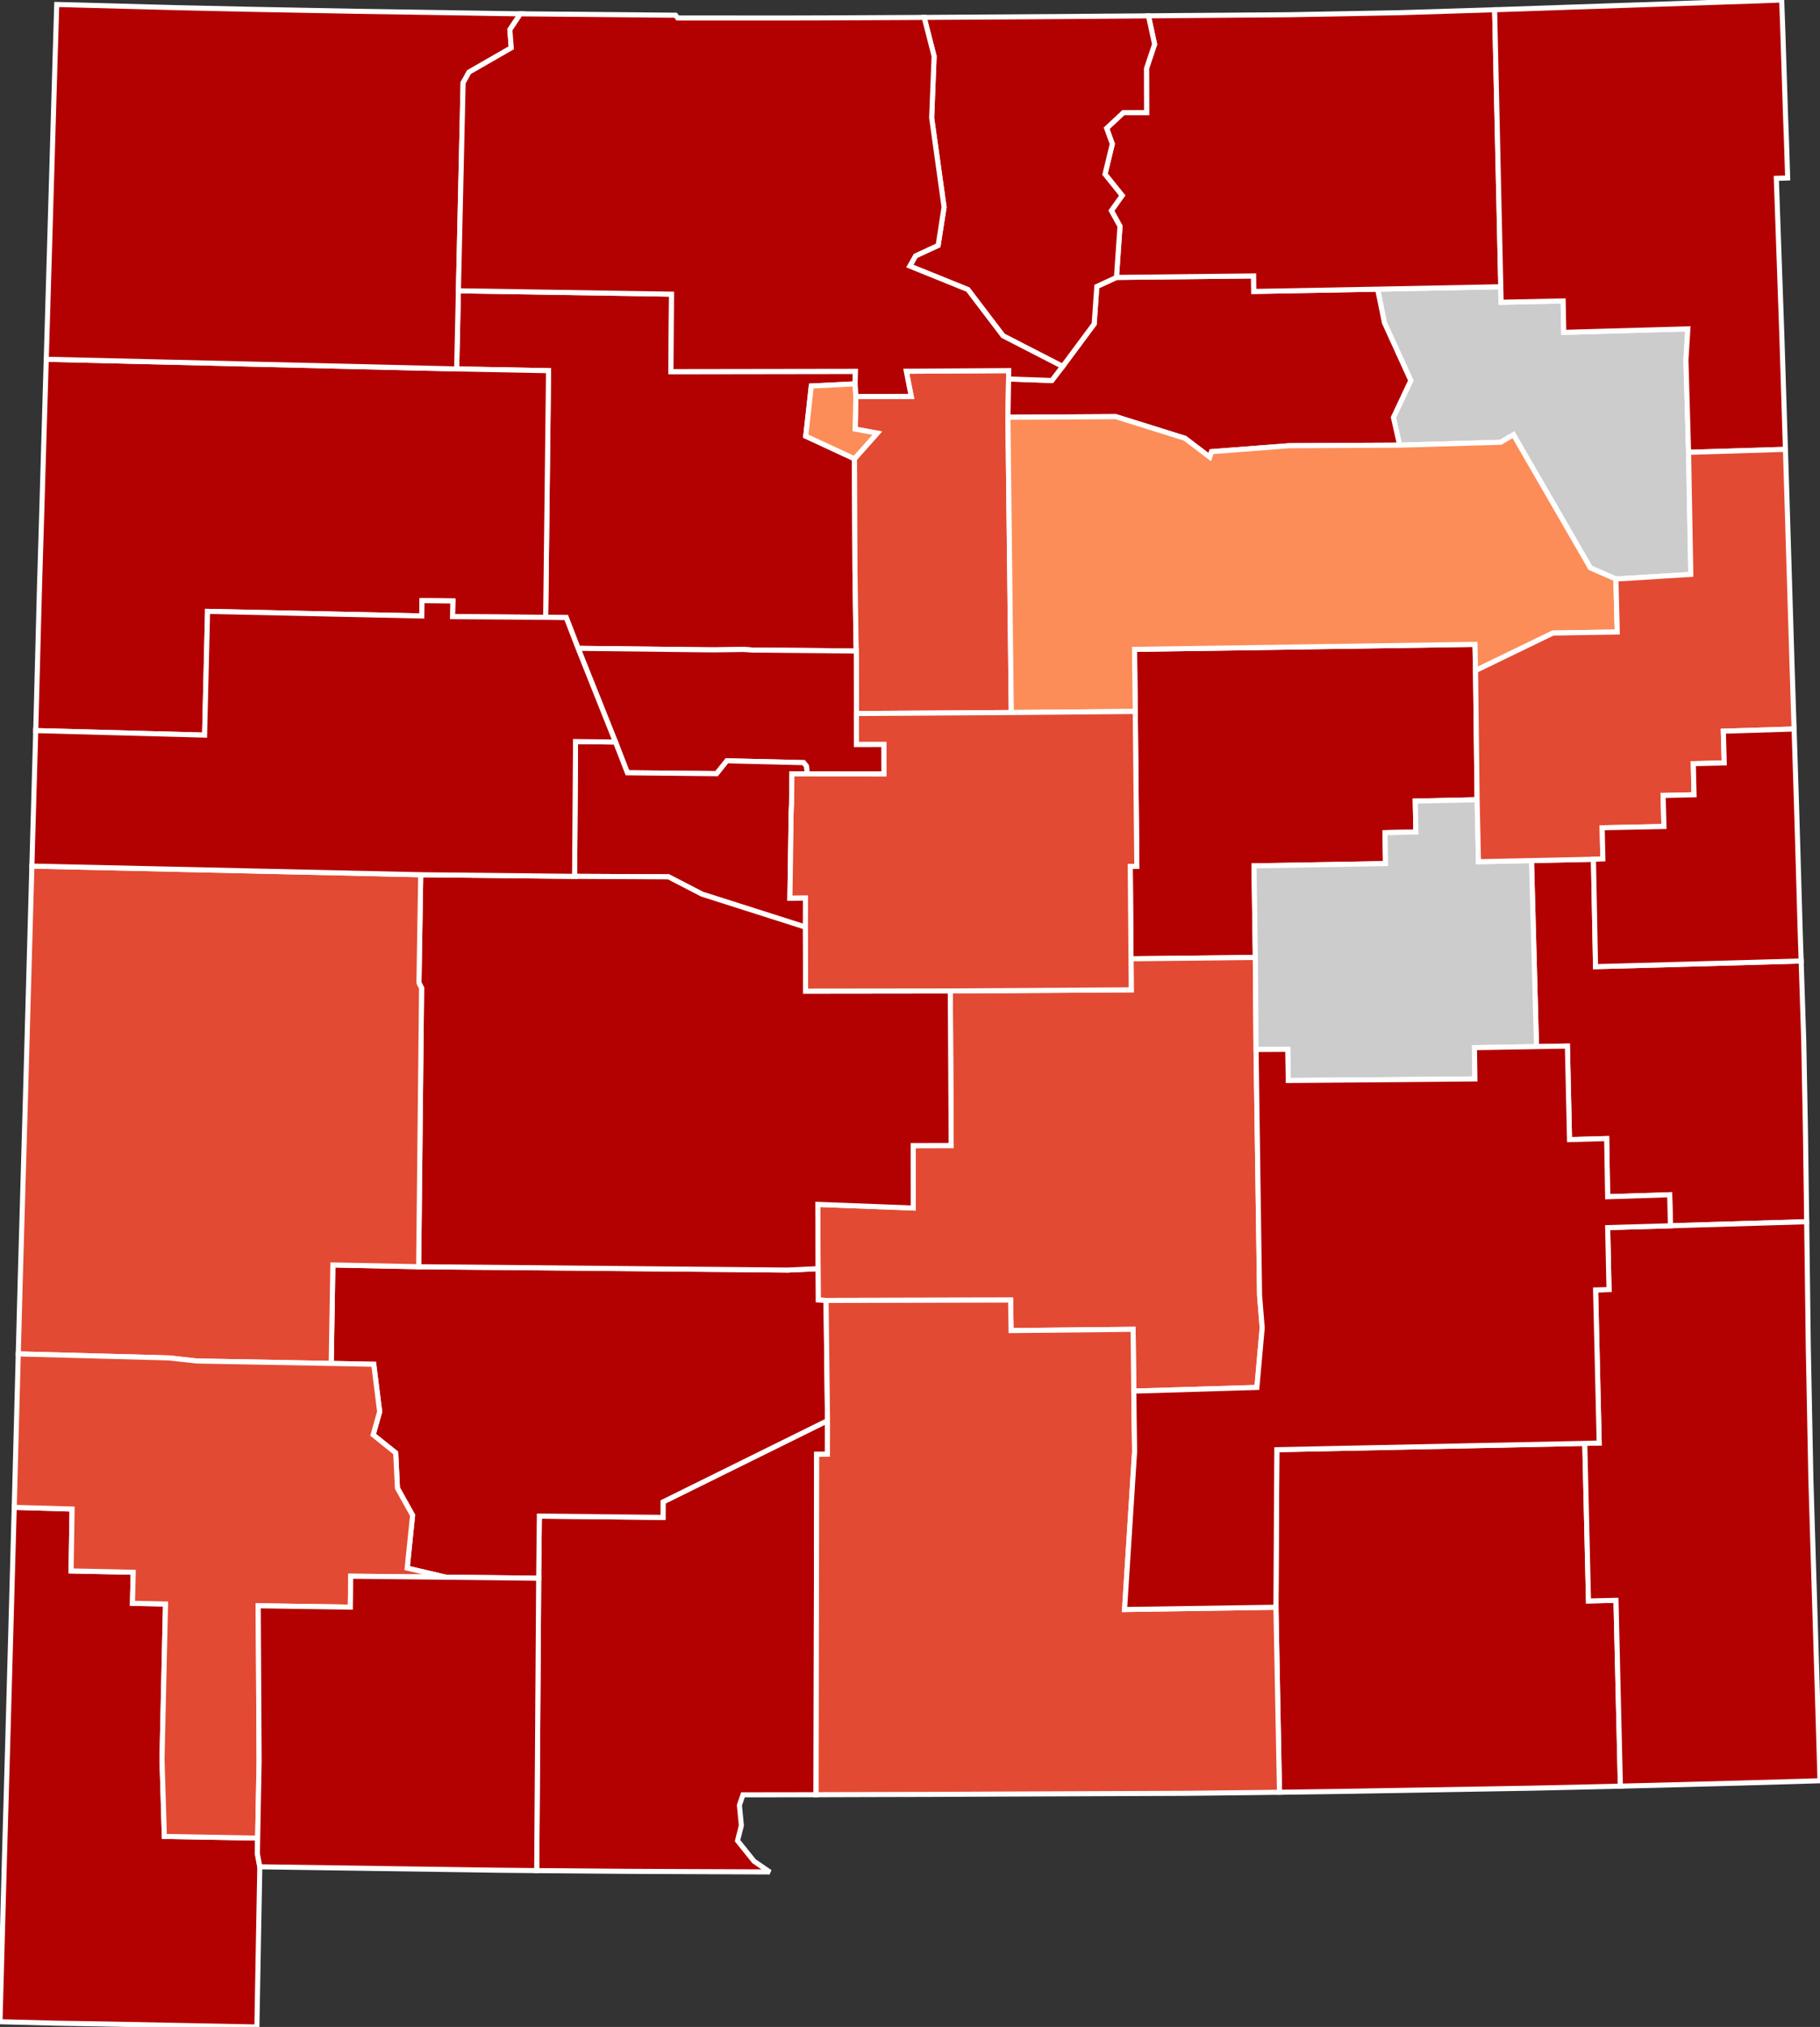 <?xml version="1.0" encoding="utf-8" ?>
<svg baseProfile="full" fill="#d0d0d0" height="400.0" stroke="#ffffff" stroke-width="1" version="1.1" width="359.329" xmlns="http://www.w3.org/2000/svg" xmlns:ev="http://www.w3.org/2001/xml-events" xmlns:xlink="http://www.w3.org/1999/xlink">
	<rect width="100%" height="100%" fill="#333333" stroke="none"/>
	<defs />
	<g id="counties"><path d="M 90.503,57.385 L 132.58,58.049 L 132.465,73.334 L 168.891,73.279 L 168.834,75.745 L 160.179,76.176 L 159.081,86.07 L 168.7,90.531 L 168.795,112.483 L 169.007,126.855 L 169.062,128.47 L 148.629,128.281 L 146.78,128.166 L 141.121,128.241 L 139.158,128.23 L 114.133,127.943 L 111.793,121.876 L 107.734,121.821 L 108.3,73.153 L 90.158,72.805 L 90.503,57.385 z" id="c35043" fill="#b30000" />
		<path d="M 251.911,317.17 L 252.09,286.081 L 312.888,284.837 L 313.621,315.931 L 319.052,315.807 L 319.919,352.479 L 304.52,352.83 L 301.869,352.887 L 264.831,353.513 L 252.614,353.681 L 251.911,317.17 z" id="c35015" fill="#b30000" />
		<path d="M 0.885,366.378 L 1.461,346.184 L 2.129,322.145 L 2.808,297.478 L 2.809,297.462 L 14.232,297.79 L 14.031,310.007 L 26.301,310.27 L 26.148,316.395 L 32.679,316.531 L 31.985,347.204 L 32.451,362.403 L 50.873,362.727 L 50.818,365.792 L 51.295,368.391 L 50.927,388.321 L 50.719,400.0 L 20.639,399.411 L 11.393,399.26 L 0.0,398.967 L 0.885,366.378 z" id="c35023" fill="#b30000" />
		<path d="M 7.799,115.805 L 8.327,98.195 L 8.875,79.536 L 9.131,70.9 L 90.158,72.805 L 108.3,73.153 L 107.734,121.821 L 89.342,121.69 L 89.412,118.601 L 83.316,118.525 L 83.272,121.557 L 40.979,120.649 L 40.969,121.17 L 40.395,145.066 L 7.055,144.177 L 7.451,129.022 L 7.799,115.805 z" id="c35031" fill="#b30000" />
		<path d="M 106.486,299.181 L 130.906,299.438 L 130.915,296.383 L 163.377,280.348 L 163.36,286.975 L 161.236,286.996 L 161.121,354.166 L 146.686,354.186 L 145.984,356.236 L 146.369,360.254 L 145.614,363.236 L 148.868,367.291 L 152.045,369.459 L 151.836,369.405 L 124.146,369.29 L 105.962,369.145 L 106.355,311.453 L 106.486,299.181 z" id="c35013" fill="#b30000" />
		<path d="M 271.984,57.063 L 296.308,56.584 L 296.376,59.646 L 308.618,59.389 L 308.744,65.59 L 333.243,64.895 L 332.86,71.052 L 333.382,89.262 L 333.82,113.352 L 319.029,114.264 L 313.989,112.066 L 298.808,85.795 L 296.276,87.277 L 276.333,87.85 L 275.106,82.37 L 278.535,75.093 L 273.335,63.698 L 271.984,57.063 z" id="c35021" fill="#CCCCCC" />
		<path d="M 168.7,90.531 L 173.199,85.476 L 168.828,84.676 L 168.977,78.245 L 179.906,78.231 L 178.937,73.26 L 199.162,73.134 L 199.132,74.79 L 198.999,82.346 L 199.664,140.612 L 171.922,140.788 L 169.083,140.807 L 169.062,128.47 L 169.007,126.855 L 168.795,112.483 L 168.7,90.531 z" id="c35049" fill="#e34a33" />
		<path d="M 302.365,169.828 L 314.599,169.563 L 315.014,190.754 L 331.352,190.314 L 355.607,189.641 L 356.043,202.977 L 356.119,205.328 L 356.455,223.23 L 356.699,241.091 L 356.699,241.093 L 329.795,241.896 L 329.654,235.774 L 317.404,236.161 L 317.207,224.685 L 309.876,224.886 L 309.457,206.432 L 303.358,206.534 L 302.365,169.828 z" id="c35041" fill="#b30000" />
		<path d="M 199.132,74.79 L 207.667,75.084 L 209.797,72.314 L 216.026,63.926 L 216.549,56.538 L 220.426,54.743 L 247.509,54.453 L 247.543,57.513 L 271.984,57.063 L 273.335,63.698 L 278.535,75.093 L 275.106,82.37 L 276.333,87.85 L 254.546,87.957 L 239.208,89.132 L 238.841,90.207 L 233.954,86.493 L 220.307,82.224 L 198.999,82.346 L 199.132,74.79 z" id="c35033" fill="#b30000" />
		<path d="M 223.15,170.967 L 224.449,170.968 L 224.134,140.398 L 223.994,128.145 L 291.211,127.158 L 291.322,132.331 L 291.631,157.816 L 279.421,158.08 L 279.542,164.179 L 273.439,164.332 L 273.558,170.422 L 247.585,170.866 L 247.843,188.943 L 223.301,189.209 L 223.15,170.967 z" id="c35019" fill="#b30000" />
		<path d="M 219.605,28.401 L 218.486,25.311 L 221.784,22.228 L 226.377,22.23 L 226.355,13.522 L 227.955,8.733 L 226.744,3.129 L 230.433,3.094 L 232.363,3.075 L 254.275,2.91 L 276.435,2.504 L 295.087,1.925 L 296.308,56.584 L 271.984,57.063 L 247.543,57.513 L 247.509,54.453 L 220.426,54.743 L 221.124,44.65 L 219.419,41.57 L 221.553,38.585 L 218.167,34.373 L 219.605,28.401 z" id="c35007" fill="#b30000" />
		<path d="M 296.308,56.584 L 295.087,1.925 L 310.561,1.395 L 347.036,0.176 L 351.766,0.0 L 351.996,6.363 L 352.524,22.837 L 352.716,27.93 L 352.945,35.122 L 350.704,35.194 L 351.804,66.481 L 352.503,88.675 L 333.382,89.262 L 332.86,71.052 L 333.243,64.895 L 308.744,65.59 L 308.618,59.389 L 296.376,59.646 L 296.308,56.584 z" id="c35059" fill="#b30000" />
		<path d="M 114.133,127.943 L 139.158,128.23 L 141.121,128.241 L 146.78,128.166 L 148.629,128.281 L 169.062,128.47 L 169.083,140.807 L 169.089,146.892 L 174.521,146.882 L 174.532,152.734 L 159.365,152.721 L 159.211,151.178 L 158.661,150.5 L 143.515,150.138 L 141.486,152.679 L 123.871,152.502 L 121.514,146.43 L 114.133,127.943 z" id="c35001" fill="#b30000" />
		<path d="M 161.468,237.676 L 180.314,238.386 L 180.293,226.076 L 187.793,226.056 L 187.622,195.555 L 223.349,195.331 L 223.301,189.209 L 247.843,188.943 L 247.99,207.108 L 248.683,255.576 L 249.198,262.057 L 248.153,273.794 L 223.846,274.521 L 223.713,262.327 L 199.624,262.576 L 199.523,256.552 L 163.091,256.629 L 161.549,256.541 L 161.504,250.359 L 161.468,237.676 z" id="c35027" fill="#e34a33" />
		<path d="M 312.888,284.837 L 315.735,284.76 L 315.022,254.556 L 317.671,254.484 L 317.407,242.252 L 329.795,241.896 L 356.699,241.093 L 356.865,253.898 L 357.016,265.791 L 357.373,284.071 L 357.522,291.783 L 358.081,310.145 L 358.224,314.766 L 359.029,341.262 L 359.149,345.333 L 359.329,351.412 L 343.642,351.866 L 319.919,352.479 L 319.052,315.807 L 313.621,315.931 L 312.888,284.837 z" id="c35025" fill="#b30000" />
		<path d="M 113.632,146.334 L 121.514,146.43 L 123.871,152.502 L 141.486,152.679 L 143.515,150.138 L 158.661,150.5 L 159.211,151.178 L 159.365,152.721 L 156.35,152.72 L 156.302,156.911 L 156.284,158.829 L 156.172,160.819 L 156.162,163.477 L 155.953,177.227 L 159.029,177.198 L 159.017,182.958 L 138.607,176.458 L 131.981,173.03 L 113.446,172.939 L 113.632,146.334 z" id="c35061" fill="#b30000" />
		<path d="M 65.718,249.626 L 82.656,249.971 L 155.531,250.636 L 161.504,250.359 L 161.549,256.541 L 163.091,256.629 L 163.377,280.348 L 130.915,296.383 L 130.906,299.438 L 106.486,299.181 L 106.355,311.453 L 88.001,311.24 L 80.39,309.449 L 81.459,299.029 L 78.469,293.671 L 78.128,286.713 L 73.675,283.151 L 74.956,278.59 L 73.792,269.222 L 65.392,269.061 L 65.718,249.626 z" id="c35051" fill="#b30000" />
		<path d="M 160.179,76.176 L 168.834,75.745 L 168.977,78.245 L 168.828,84.676 L 173.199,85.476 L 168.7,90.531 L 159.081,86.07 L 160.179,76.176 z" id="c35028" fill="#fc8d59" />
		<path d="M 198.999,82.346 L 220.307,82.224 L 233.954,86.493 L 238.841,90.207 L 239.208,89.132 L 254.546,87.957 L 276.333,87.85 L 296.276,87.277 L 298.808,85.795 L 313.989,112.066 L 319.029,114.264 L 319.3,124.721 L 306.594,124.93 L 291.322,132.331 L 291.211,127.158 L 223.994,128.145 L 224.134,140.398 L 199.664,140.612 L 198.999,82.346 z" id="c35047" fill="#fc8d59" />
		<path d="M 161.236,286.996 L 163.36,286.975 L 163.377,280.348 L 163.091,256.629 L 199.523,256.552 L 199.624,262.576 L 223.713,262.327 L 223.846,274.521 L 224.006,286.471 L 222.023,317.616 L 251.911,317.17 L 252.614,353.681 L 248.389,353.734 L 234.292,353.891 L 198.606,354.034 L 183.804,354.102 L 171.678,354.132 L 161.121,354.166 L 161.236,286.996 z" id="c35035" fill="#e34a33" />
		<path d="M 83.062,172.618 L 113.446,172.939 L 131.981,173.03 L 138.607,176.458 L 159.017,182.958 L 159.052,195.589 L 187.622,195.555 L 187.793,226.056 L 180.293,226.076 L 180.314,238.386 L 161.468,237.676 L 161.504,250.359 L 155.531,250.636 L 82.656,249.971 L 83.232,194.978 L 82.714,193.962 L 83.062,172.618 z" id="c35053" fill="#b30000" />
		<path d="M 3.982,253.069 L 4.721,227.245 L 4.918,220.386 L 6.181,174.909 L 6.294,170.912 L 83.062,172.618 L 82.714,193.962 L 83.232,194.978 L 82.656,249.971 L 65.718,249.626 L 65.392,269.061 L 38.859,268.578 L 33.368,267.971 L 3.607,267.18 L 3.607,267.176 L 3.982,253.069 z" id="c35003" fill="#e34a33" />
		<path d="M 156.162,163.477 L 156.172,160.819 L 156.284,158.829 L 156.302,156.911 L 156.35,152.72 L 159.365,152.721 L 174.532,152.734 L 174.521,146.882 L 169.089,146.892 L 169.083,140.807 L 171.922,140.788 L 199.664,140.612 L 224.134,140.398 L 224.449,170.968 L 223.15,170.967 L 223.301,189.209 L 223.349,195.331 L 187.622,195.555 L 159.052,195.589 L 159.017,182.958 L 159.029,177.198 L 155.953,177.227 L 156.162,163.477 z" id="c35057" fill="#e34a33" />
		<path d="M 247.843,188.943 L 247.585,170.866 L 273.558,170.422 L 273.439,164.332 L 279.542,164.179 L 279.421,158.08 L 291.631,157.816 L 291.904,170.048 L 302.365,169.828 L 303.358,206.534 L 291.109,206.745 L 291.196,212.912 L 254.347,213.22 L 254.24,207.074 L 247.99,207.108 L 247.843,188.943 z" id="c35011" fill="#CCCCCC" />
		<path d="M 9.37,62.867 L 10.933,9.631 L 11.202,0.882 L 35.153,1.518 L 48.737,1.82 L 70.079,2.224 L 99.32,2.682 L 102.748,2.725 L 100.665,5.864 L 100.942,9.446 L 92.605,14.235 L 91.434,16.329 L 90.503,57.385 L 90.158,72.805 L 9.131,70.9 L 9.37,62.867 z" id="c35045" fill="#b30000" />
		<path d="M 3.607,267.18 L 33.368,267.971 L 38.859,268.578 L 65.392,269.061 L 73.792,269.222 L 74.956,278.59 L 73.675,283.151 L 78.128,286.713 L 78.469,293.671 L 81.459,299.029 L 80.39,309.449 L 88.001,311.24 L 69.248,311.047 L 69.166,317.154 L 50.986,316.883 L 51.159,347.58 L 50.873,362.727 L 32.451,362.403 L 31.985,347.204 L 32.679,316.531 L 26.148,316.395 L 26.301,310.27 L 14.031,310.007 L 14.232,297.79 L 2.809,297.462 L 3.607,267.18 z" id="c35017" fill="#e34a33" />
		<path d="M 180.762,50.491 L 185.218,48.433 L 186.39,40.87 L 183.938,23.241 L 184.423,11.1 L 182.461,3.438 L 182.959,3.434 L 198.682,3.34 L 198.794,3.339 L 209.081,3.269 L 215.54,3.218 L 225.009,3.145 L 226.744,3.129 L 227.955,8.733 L 226.355,13.522 L 226.377,22.23 L 221.784,22.228 L 218.486,25.311 L 219.605,28.401 L 218.167,34.373 L 221.553,38.585 L 219.419,41.57 L 221.124,44.65 L 220.426,54.743 L 216.549,56.538 L 216.026,63.926 L 209.797,72.314 L 198.036,66.269 L 191.098,57.148 L 179.626,52.508 L 180.762,50.491 z" id="c35055" fill="#b30000" />
		<path d="M 291.631,157.816 L 291.322,132.331 L 306.594,124.93 L 319.3,124.721 L 319.029,114.264 L 333.82,113.352 L 333.382,89.262 L 352.503,88.675 L 352.761,96.893 L 353.702,127.768 L 353.784,130.468 L 354.213,143.861 L 340.247,144.29 L 340.423,150.557 L 334.314,150.704 L 334.461,156.839 L 328.352,156.978 L 328.52,163.103 L 316.324,163.35 L 316.462,169.493 L 314.599,169.563 L 302.365,169.828 L 291.904,170.048 L 291.631,157.816 z" id="c35037" fill="#e34a33" />
		<path d="M 50.986,316.883 L 69.166,317.154 L 69.248,311.047 L 88.001,311.24 L 106.355,311.453 L 105.962,369.145 L 98.44,369.07 L 51.295,368.391 L 50.818,365.792 L 50.873,362.727 L 51.159,347.58 L 50.986,316.883 z" id="c35029" fill="#b30000" />
		<path d="M 314.599,169.563 L 316.462,169.493 L 316.324,163.35 L 328.52,163.103 L 328.352,156.978 L 334.461,156.839 L 334.314,150.704 L 340.423,150.557 L 340.247,144.29 L 354.213,143.861 L 354.677,158.391 L 354.945,167.356 L 355.43,184.237 L 355.584,188.931 L 355.607,189.641 L 331.352,190.314 L 315.014,190.754 L 314.599,169.563 z" id="c35009" fill="#b30000" />
		<path d="M 91.434,16.329 L 92.605,14.235 L 100.942,9.446 L 100.665,5.864 L 102.748,2.725 L 133.381,3.005 L 133.8,3.55 L 155.98,3.554 L 163.48,3.534 L 182.461,3.438 L 184.423,11.1 L 183.938,23.241 L 186.39,40.87 L 185.218,48.433 L 180.762,50.491 L 179.626,52.508 L 191.098,57.148 L 198.036,66.269 L 209.797,72.314 L 207.667,75.084 L 199.132,74.79 L 199.162,73.134 L 178.937,73.26 L 179.906,78.231 L 168.977,78.245 L 168.834,75.745 L 168.891,73.279 L 132.465,73.334 L 132.58,58.049 L 90.503,57.385 L 91.434,16.329 z" id="c35039" fill="#b30000" />
		<path d="M 224.006,286.471 L 223.846,274.521 L 248.153,273.794 L 249.198,262.057 L 248.683,255.576 L 247.99,207.108 L 254.24,207.074 L 254.347,213.22 L 291.196,212.912 L 291.109,206.745 L 303.358,206.534 L 309.457,206.432 L 309.876,224.886 L 317.207,224.685 L 317.404,236.161 L 329.654,235.774 L 329.795,241.896 L 317.407,242.252 L 317.671,254.484 L 315.022,254.556 L 315.735,284.76 L 312.888,284.837 L 252.09,286.081 L 251.911,317.17 L 222.023,317.616 L 224.006,286.471 z" id="c35005" fill="#b30000" />
		<path d="M 7.055,144.184 L 7.055,144.177 L 40.395,145.066 L 40.969,121.17 L 40.979,120.649 L 83.272,121.557 L 83.316,118.525 L 89.412,118.601 L 89.342,121.69 L 107.734,121.821 L 111.793,121.876 L 114.133,127.943 L 121.514,146.43 L 113.632,146.334 L 113.446,172.939 L 83.062,172.618 L 6.294,170.912 L 7.055,144.184 z" id="c35006" fill="#b30000" />
	</g>
</svg>